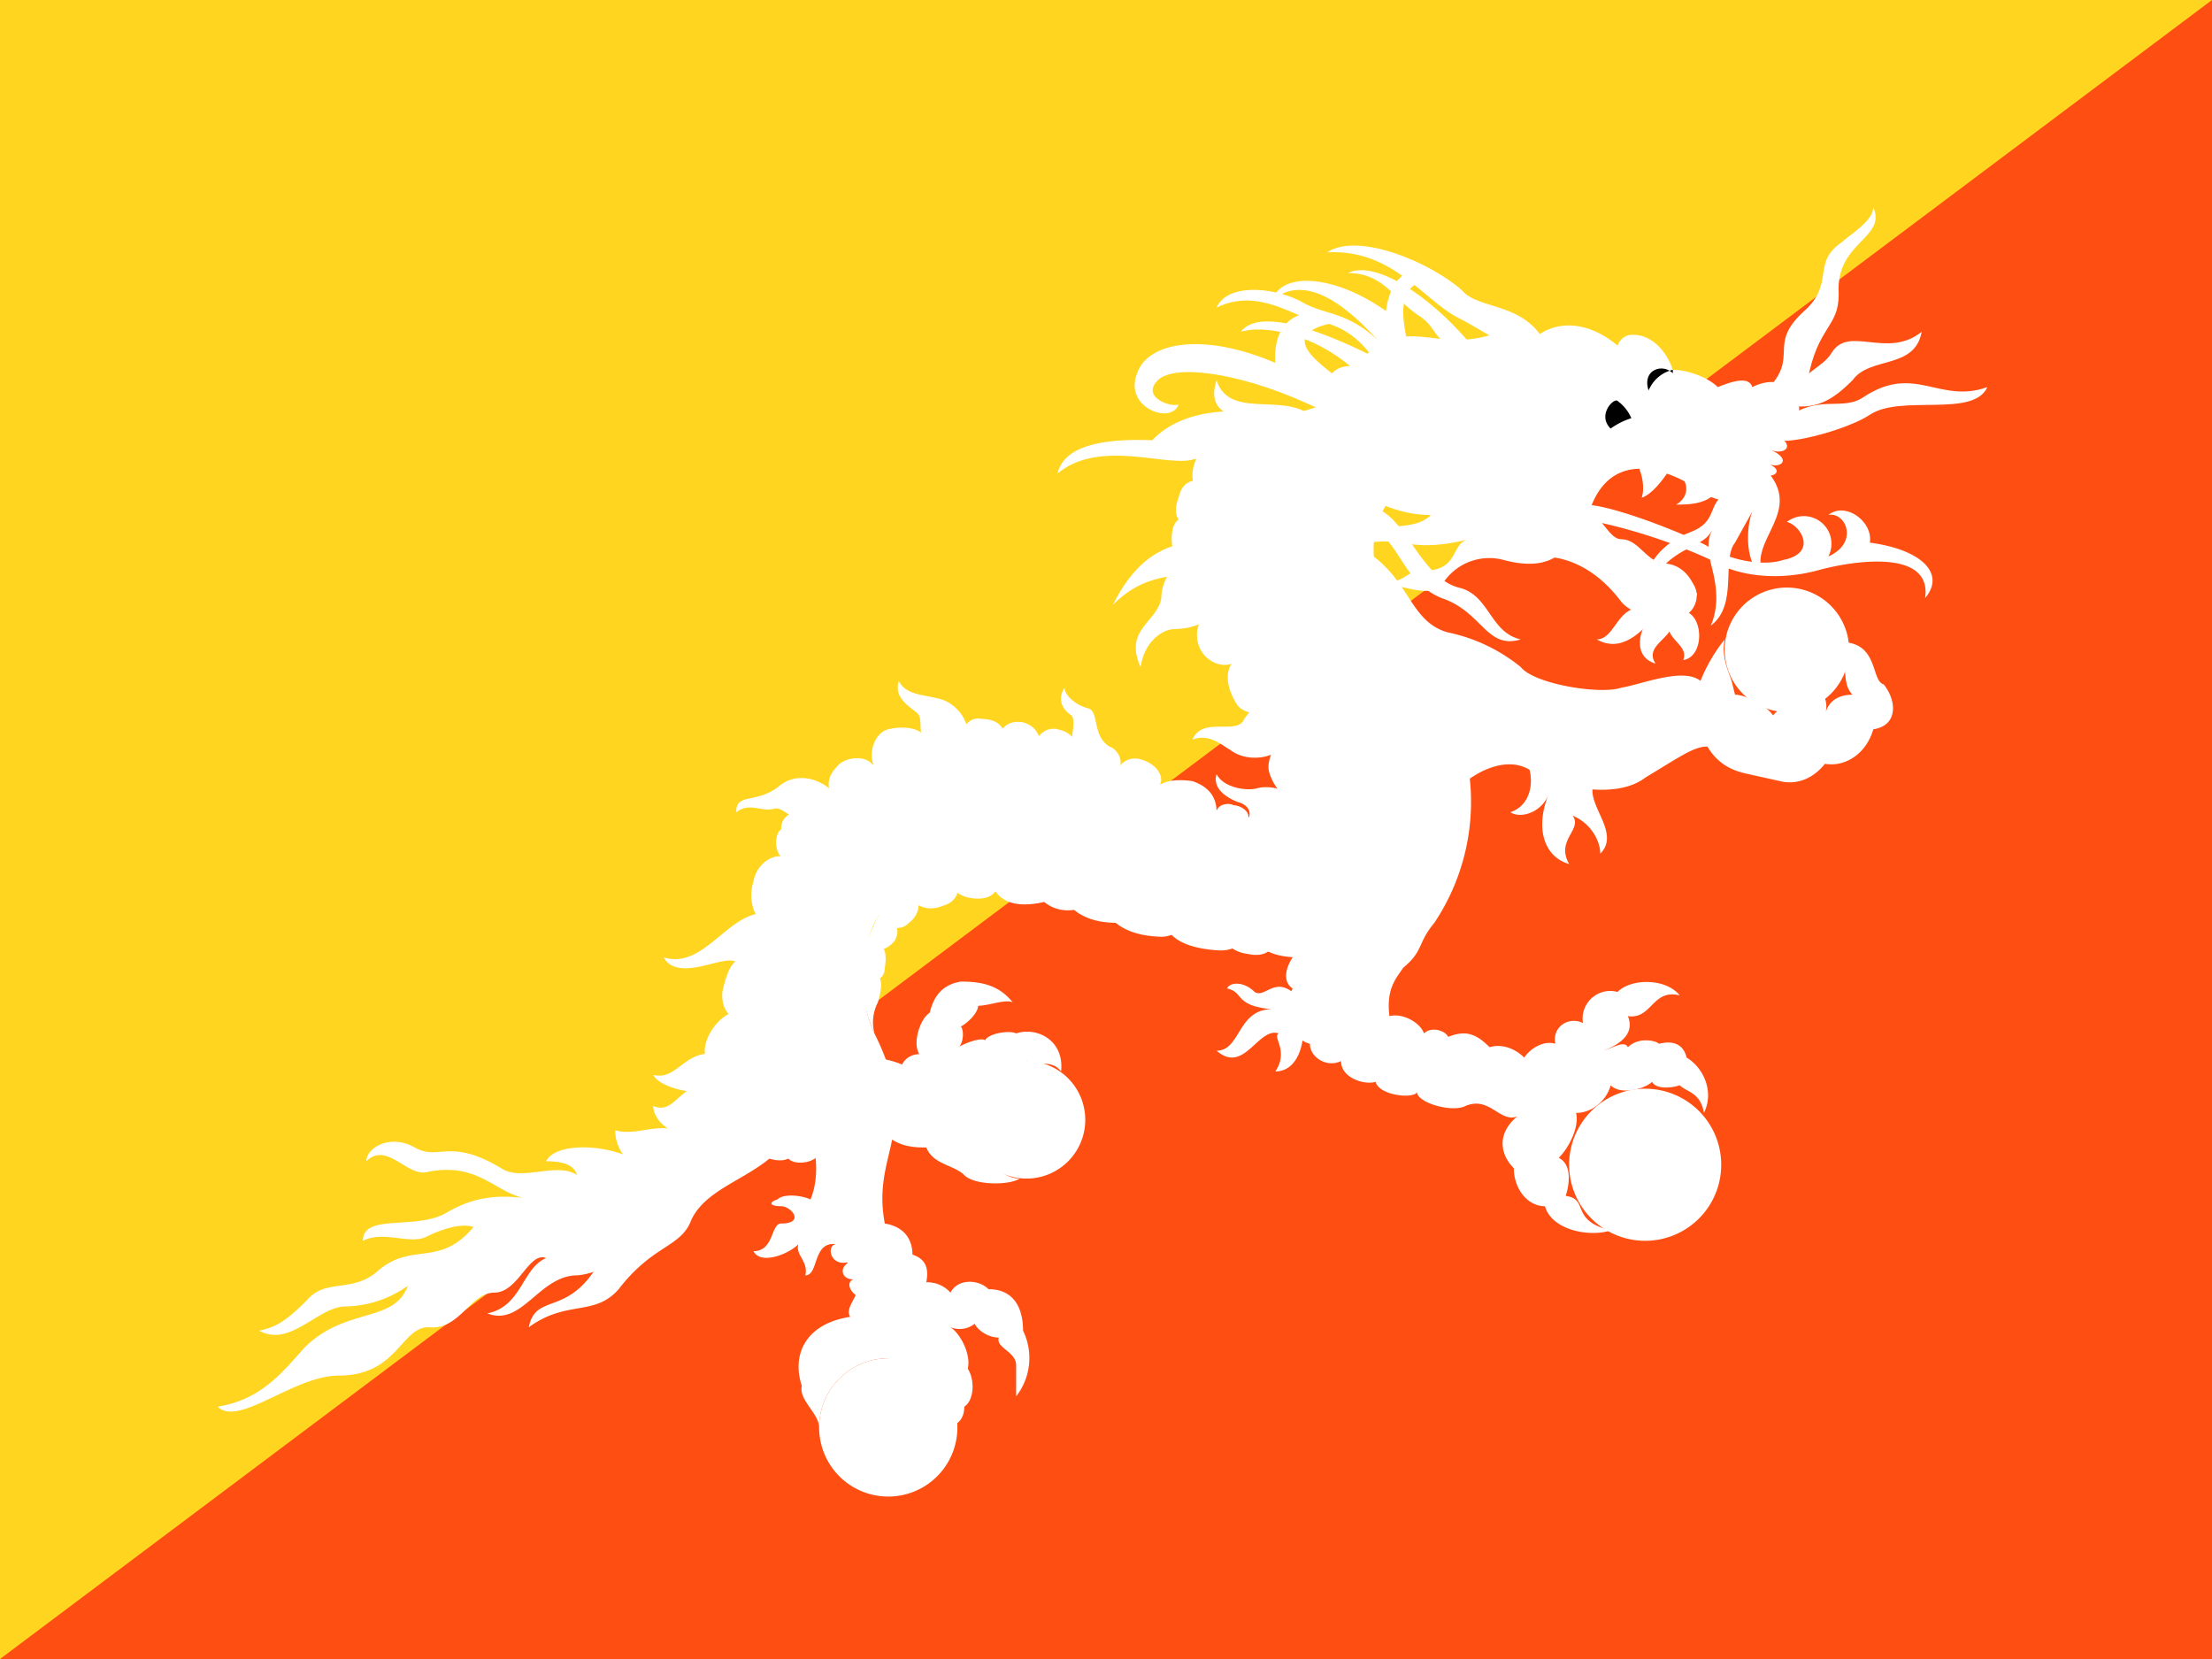 <svg xmlns="http://www.w3.org/2000/svg" id="flag-icons-bt" viewBox="0 0 640 480">
  <path fill="#ffd520" d="M0 0h640v480H0z"/>
  <path fill="#ff4e12" d="M0 480h640V0z"/>
  <g stroke="none">
    <g fill="#fff" stroke-width="0">
      <path d="M345 150c-4-1-6 1-6 6s3 8 7 6l-1-12z"/>
      <path d="M349 140c-3-2-7-1-8 4-2 5 0 8 4 8l4-12z"/>
      <path d="M354 131c-2-3-6-2-8 2-2 5-1 9 3 9l5-11zm-3 46c-5 1-6 8-3 12s9 5 12 0l-9-13z"/>
      <path d="M345 162c-4-1-9 5-9 11-1 7-11 9-6 20 1-7 6-11 10-11 3 0 9-1 11-5l-6-15zm15 28c-6 1-6 8-2 14 3 4 13 3 13-1l-11-13zm15 43c0-4-7-6-11-5-3 1-10 0-12-4-1 3 1 6 6 8 4 1 4 4 3 5 3 1 11 1 14-4z"/>
      <path d="M371 204c-5-3-9 1-11 4-2 5-12-1-15 6 5-2 9 2 11 3 5 4 16 3 18-6l-3-7z"/>
      <path d="M374 210c-5 4-7 9-7 12s4 10 9 11c3-6 5-18-2-23zm-22 25c0-2 3-3 5-2 2 0 5 2 4 4l-9-2zm-29-11c0-2 3-6 8-4s6 6 4 8l-12-4z"/>
      <path d="M335 228c0-1 3-3 10-2 6 2 7 6 7 9l-17-7zm-13-4c4-2 2-7-1-8-5-3-3-10-6-11-4-1-7-4-7-6-2 3-1 6 2 8 2 2-2 11 1 13l11 4zm-69-2c-2-4-9-3-11 0-3 3-3 7 0 9l11-9zm16-6c-1-6-8-6-12-5s-6 7-4 11l16-6z"/>
      <path d="M279 215c3-5-2-12-8-13-4-1-9-1-11-5-1 4 1 6 5 9 3 2-1 7 5 11l9-2z"/>
      <path d="M279 215c-2-3 1-8 5-7 5 0 8 3 6 8l-11-1z"/>
      <path d="M289 216c-1-4 2-8 7-7 4 1 6 5 4 8l-11-1z"/>
      <path d="M299 217c0-3 3-7 7-6 5 1 7 5 4 9l-11-3zm-78 59c-8 0-10 2-12 11-1 11 14 13 12-11z"/>
      <path d="M225 265c-13-5-20 16-33 12 4 7 16 0 20 1 7 1 23-2 13-13zm-8 28c-7-3-14 7-13 12 2 5 17 1 13-12zm-31 44c4 1 8 3 7 10s-14 21-26 22c-11 0-16 15-26 11 10-2 10-13 17-16-5-2-8 10-15 10s-10 11-19 10c-8 0-9 14-26 14-13 0-29 15-35 9 12-2 18-9 25-17 12-12 26-7 30-18a32 32 0 01-18 6c-8 0-16 12-25 7 5-1 8-3 14-9 5-6 13-2 20-8 10-9 18-1 28-13-3-1-8 0-14 3-5 2-12-2-18 1 0-8 15-3 24-8 10-6 18-5 26-4-11 0-15-11-31-8-6 2-12-9-18-3 0-4 7-8 14-4s10-3 25 6c6 4 16-2 22 2-1-3-4-4-9-4 3-6 20-5 28 1z"/>
      <path d="M197 328c-5-4-13 1-19-1 0 4 2 9 8 11l11-10z"/>
      <path d="M206 316c-9-5-10 7-17 4 0 3 3 7 8 8l9-12z"/>
      <path d="M212 306c-14-5-15 7-23 5 2 4 13 6 19 5l4-10zm18-56c-4-5-11-1-12 5-2 6 1 14 6 12l6-17z"/>
      <path d="M239 235c-6-1-13-1-13 5-2 1-3 9 4 10l9-15z"/>
      <path d="M243 231c-6-7-13-7-17-4-7 6-13 2-13 8 4-3 7 0 11-1 3-1 6 6 15 3l4-6zm-15 104c1 2 7 2 9-1 4-3 0-14-6-14-5-1-6 11-3 15z"/>
      <path d="M222 335c8 3 11-4 7-8a80 80 0 01-7 8z"/>
      <path d="M191 346c-1 5-9 6-18 20-9 15-18 8-20 18 11-8 19-3 26-11 10-13 18-12 21-20 6-13 29-13 31-33-8-1-33 20-40 26zm204-194c10 3 10 16 22 21 12 4 13 15 23 12-9-2-9-13-18-15-11-3-15-20-24-23m44 74c2 5 1 12-5 14 3 2 9 0 11-5-4 10-1 18 6 20-4-7 4-10 1-14 5 2 8 7 8 11 6-6-4-14-2-20l-19-6zm-67 67c-6-6-9 1-12-1-3-3-7-3-8-1 5 1 2 5 13 6-10 0-9 12-16 12 8 7 12-7 18-5-2 1 3 5-1 11 6 0 8-7 8-11l-2-11zm-139 60c-2-2-9-3-11-1-3 1-2 2 1 2s7 5 0 5c-3 0-2 8-8 8 2 4 10 1 13-2-1 3 3 5 2 9 4 0 2-10 9-9-3 0-2 7 4 5-4 2-2 6 2 5-3 0-3 3 0 5 3-4-1-19-12-27zm281-142a18 18 0 100-36 18 18 0 000 36z"/>
      <path d="M423 227c6-5 14-8 20-4 5 4 24 9 33 2 10-6 14-9 18-9 3 5 7 7 12 8l9 2c4 1 9 0 13-5 6 1 12-3 14-10 7-1 7-8 3-13-4-1-1-14-15-12 6 4 2 11 6 15-3 0-7 1-8 6 1-3 0-6-1-6 0-3-7-11-13-8 4 1 2 8 5 11a8 8 0 00-6 3c-2-3-8-6-11-6l-1-4c-1-3-3-7-2-12a48 48 0 00-7 12c-5-4-17 1-23 2-6 2-25-1-29-6a49 49 0 00-21-10c-11-3-11-15-23-23 0 15 22 62 27 67zM297 341a17 17 0 100-34 17 17 0 000 34z"/>
      <path d="M256 328c4 4 9 4 12 4 2 5 8 5 11 8s13 3 16 1c-3 0-6-2-9-5-4-3-3-9-6-12a11 11 0 003-8l4-5a15 15 0 0010-4c2 2 7-1 10 3 1-9-7-13-13-11-2-1-8 0-9 2-1-1-7 1-9 3 3-1 3-6 2-7 2-1 5-4 5-6 3 0 8-2 10-1-4-5-9-6-15-6-6 1-8 5-9 9-3 2-5 9-3 12-2 0-4 1-5 3a27 27 0 00-9-2m1-7c-1-4 0-7 1-9 2-7 1-9-5-8a47 47 0 004 17z"/>
      <path d="M249 282c1 2 7 3 7-2 1-6-1-8-6-6l-1 8z"/>
      <path d="M250 274c2 1 6 2 9-2 2-4-1-7-5-7l-4 9z"/>
      <path d="M254 264c0 2 5 7 9 3 4-3 4-9-2-11l-7 8z"/>
      <path d="M261 256c1 3 5 9 12 6 7-2 4-11 1-12a33 33 0 00-13 6z"/>
      <path d="M274 250c-1 2 0 10 9 10s6-11 4-12c-4 0-10 0-14 2z"/>
      <path d="M287 248c-1 2-3 17 15 13 2-1 8-14-15-13z"/>
      <path d="M297 249c-2 2 3 17 15 14 12-2 2-16-15-14z"/>
      <path d="M307 252c-2 4 1 15 16 15 14 0 0-15-16-15z"/>
      <path d="M319 255c-1 2-2 15 16 16 12 1 9-17-16-16z"/>
      <path d="M338 260c-2 4-4 14 15 15 12 0 5-14-15-15z"/>
      <path d="M354 263c-3 4-1 12 7 13 9 2 10-7 4-11s-11-2-11-2z"/>
      <path d="M363 265c-2 4-1 12 13 12 3 0 13-11-13-12zM257 433a20 20 0 100-40 20 20 0 000 40z"/>
      <path d="M404 142a35 35 0 00-5 8c-7 20 11 35 21 56a63 63 0 01-5 61c-5 6-3 8-9 13-2 3-5 6-4 14 4-1 9 2 10 5 2-2 6-1 7 1 5-2 8-1 12 3 3-1 7 0 10 3 2-3 6-5 9-4-1-5 4-8 8-6a8 8 0 0110-9c4-4 14-4 18 1-8-2-8 7-15 6 2 5-2 8-7 10 3-1 6-3 7-1 3-3 8-2 9-1 4-1 7 0 8 4 5 3 8 10 5 16-1-6-5-6-7-8-3 1-7 1-8-1-2 2-9 4-12 1-1 4-5 8-10 8 1 4-2 10-5 13 4 2 3 8 2 11 7 1 1 7 13 10-6 2-17 0-19-7-5 0-9-5-9-11-4-4-5-10 1-15-5 2-8-6-15-3-4 2-14-1-14-4-1 2-11 1-12-3-3 1-10-1-10-6-4 2-9-1-9-5-4-1-4-4-4-7-3-2-3-5-1-9-3-2-2-6 0-9-2-3-2-6-1-9-12-1-28-4-63-15-54-17-68 22-57 46 14 28-1 34 3 55 6 1 8 5 8 9 3 1 5 3 4 8a9 9 0 017 3c2-4 8-4 11-1 7 0 10 5 10 12a18 18 0 01-2 19v-9c0-4-6-5-5-8-3 0-6-2-7-4a7 7 0 01-7 1c3 2 6 8 5 12 2 3 2 9-1 11 0 5-4 7-9 5 2-2 3-5 3-8a10 10 0 01-3-6c-5 1-12-3-13-5a20 20 0 00-20 20c0-4-6-8-5-12-3-9 1-18 14-20-2-3 4-7 2-11a97 97 0 00-15-20c5-8 3-18 1-24-4-9-8-7-21 8-21 23-50 17-75 32-7 4-13 6-6-1s26-15 39-21c23-12 42-31 50-69 18-88 85-59 127-42 40 15 33-20 13-41-25-25-20-45-8-61 20-3 59 4 51 11z"/>
      <path d="M476 359a22 22 0 100-44 22 22 0 000 44z"/>
    </g>
    <g fill="none" stroke-width="0">
      <path d="M392 143c-5 21-1 31 6 41 15 19 27 64 10 94"/>
      <g stroke-linecap="round">
        <path d="M418 252c2 0 6-3 6-7m-5-2c1-4 7-5 7-9m-7-6c0-3 6-7 5-11m-8-2c-1-3 5-7 3-10m-7-4c-2-2 2-5 1-8m-8-3c0-2 2-5 1-7m-7-6c1 0 3-2 2-4m-6-5c1 0 3-1 3-3M266 411c-5-2-11 1-13 5m4 4c1-4 7-6 9-4-4-3-6 6-2 6m34-104c-2 2-3 7 1 12m4-11c-2 2-2 8 1 9-2-2 0-5 2-6 2 0 4 3 1 5m177 5c-7-2-13 7-6 14 0-7 5-12 11-11m-3 5a3 3 0 00-3 3c0 1 2 3 4 3l2-3m23-161c1 5 7 6 12 5m0-2c-4 0-7-4-7-7 0 2 5 3 6 2M268 332c-1-3 3-6 3-8s5-4 9 0m-2-27l-2 1m11 13l-5-1m0 6l-4 1m-40 77c0 2 3 5 4 6m6-12a10 10 0 00-1 8m21 0c-3-2-1-6-1-8-1-3 2-7 8-3m-29-4h6m23-7a8 8 0 00-1 4m12-5c-2 0-3 2-4 3m-21-68c2 0 8 4 8 7m14-24c-6 0-9-7-4-7m15 15c-2 1-1 6 3 8m-18 33c-1-2 1-6 5-5m5 52c0-4 5-6 7-2m-26 13c0-4 2-6 4-6s5 1 6 4m-48 5c0-2 3-5 5-5m231-109c-2 1-3 7 3 7m-13 2l1 2m29 8c-1-1-6 4-2 8m-39 36c-1-4 3-5 6-4m-14-22l7-4m-8 18c0-3 2-6 3-7m9-29a16 16 0 002 9m28-9l-4 3m2 8l2-2m47-111c0 4-5 6-8 4m17-3c2 1 9 0 8-4m-16 24a11 11 0 01-5-3m19-7l-5-1m-31 14a17 17 0 006-2m-10-21l-4 1m30 5a11 11 0 01-3 5M498 213c3-2 7 9 15 6m0-12a11 11 0 00-2 6"/>
      </g>
      <path d="M359 190l3-1M227 310c3 3 6 6 5 12m172-143h8m3 2c0 2 0 9-3 10m1-1c3 1 10 1 12-5m-5 5c2 3 2 8-3 10m4-6c4 1 13 2 12-6m-3 6c3 4 14 8 12 1m-22 10c4 1 10-2 8-10m12 4c0 3 15 6 13-1m-3 4c3 6 17 6 13-2m-3 6c3 3 16 1 11-7m0 7c8 6 17-3 7-9m4 7c7 5 16-5 10-7m-65 5c2 0 7 0 8-4m-2 3c0 6 10 8 12 1m-3 4c2 4 11 5 12 0m-1 2c1 4 9 4 11 0m-3 2c2 5 12 5 14-2m-2 3c4 2 12 2 11-6m-1 6c5 4 13 0 9-8m0 13c3 0 4-6 1-8m-70 9c6-3 8-9 3-14m3 9c3 2 11 0 12-6m-7 6c2 3 2 7 0 10m2-6c6-4 15 4 9 8m-1-8c1-1 4-4 4-7m-1 10c2-3 22 3 10 9m-1-17c3 1 5 6 0 8m5 4c4-4 17-1 12 4m-3-5c2-8 16-3 11 0m-14-8c0 1 0 5-2 7m14-9a6 6 0 01-1 6m9-6c1 2 2 5-1 7m-109-66c0 8 3 12 13 8m-10 1c-5 7 1 14 10 7m-25-4c7 7 19 2 11-9m8 15c-1 7 5 9 9 5m-34-10c1 7 9 13 16 9m-7 1c0 10 14 11 17 1m-5 6c5 10 14 6 18 0m-28-15c2 5 6 10 14 6m-40-8c2 4 8 8 16 3m-11 2c-4 6 4 12 14 3m-9 4c2 9 5 16 17 5m-6 4c5 6 11 9 18 0"/>
      <path d="M387 189c0 6 1 10 6 9 4 0 8-3 10-6m-11 6c0 8 6 13 17 6m-12 3c-2 5 4 14 16 10m-42-25c-1 7 6 12 16 3m-11 5c1 6 7 13 17 3m-12 4c-1 10 8 13 16 5m-30-12c2 0 4-2 5-3m-1 10c2 1 6-1 7-3m-2 15c2 2 9 1 10-2m-2 2c4 9 14 8 18-2m-2 4c2 5 7 8 15 7m-11-2c-4 8 1 16 12 8m-9 3c-1 5 3 10 9 11m-29-24c-1 10 6 15 16 10m-26-5c2 2 6 2 11 0m5 6c-3 9 6 15 14 6m-27-11c0 5 5 10 12 8m21 9c-5 4-6 10 1 14m-13-16c0 6 3 9 8 9m-16-11c-8 7 0 15 9 8m-3 2c-3 8 7 13 12 5m-28-22c-3 8 0 13 7 13m-18-15c1 5 5 7 10 6m-7-1c-3 7 2 11 9 8m21 15c-1 4 0 7 6 9m-5-3c-8 4-9 11-3 16m-4-24a8 8 0 002 12m-35-35c-5 4-1 16 9 9m16 5c-6 6-3 14 6 12m-16-15c-3 9 0 12 7 12"/>
      <path d="M359 236a8 8 0 00-1 12c2 3 7 2 8-2m-18-13c-6 7 0 16 9 14m23 8c-6 2-11 8-7 13 2 2 12 3 14-8m-18-12c-3 5-2 10 4 12m-4-2c-4 2-7 4-6 9m-3-17c-1 6 0 9 4 11m-4-4c-6-1-9 2-7 8m1-7c-6-2-7-7-4-12m-1 8c-6 0-9 3-9 7"/>
      <path d="M341 230c-5 2-6 8-5 11 2 3 7 4 10 1m-18-17c-4 5 1 14 8 11m-19-15c-3 6 1 15 11 12m0 25c-1-6 6-10 14-2m-4-13a10 10 0 00-3 8m-28-33c-4 7 1 14 10 11m14 7c-6 6-4 12 0 16m-4-9c-9 0-10 11-2 14m-5-24c-4 2-5 9 1 12m-1 4c-4-2-9 0-8 4m2-4c-4-9-14-7-13 1m16-12c-2 1-7 2-9 5m1-14a7 7 0 003 12m-15-25c-1 6 1 8 8 8m-6-1c-3 7 1 10 8 9m-6-1c-4 5-2 11 2 13m-4-6c-8-1-9 7-6 11"/>
      <path d="M293 216c-5 2-7 7-5 11 3 3 8 2 10 0m-8 1c-4 6-1 10 3 12"/>
      <path d="M275 215c-3 3-1 9 6 9 6 0 9-5 7-9m-8 9c-2 6 0 11 8 10m4 8c-5-2-13 0-10 7m0-16c-2 3-2 8 1 10m-2-2c-3 1-7 3-5 9m0-5c-5-1-11 2-7 7m-1-5c-4 0-9 4-5 8m-1-3c-4 1-8 5-4 8m22-29c-5 3-6 8-3 13m-3-23c-7 3-7 13 1 16m-3-2c-5 3-6 8-3 11m-5-29c-3 1-3 10 5 10m-14-7c-6 4 1 15 11 7m-5 3c-1 4 0 9 7 9m-7-4c-5 2-5 12 3 13m-18-22c-7 6 5 11 9 3m-18 7c-3 4 8 13 13-3m1 0c0 4 2 6 7 6m0 4c-8 1-10 11-2 13m-12-14c0 3 3 6 8 6m3 7c-7 2-7 11-1 10m-3 9c-6-2-6-9-1-11"/>
      <path d="M246 268c-5 3-3 10-1 11s5 0 5-3m0 10c0 4-12 2-6-8m0 9c-4 7 3 12 7 6m-6 2c-2 5 4 9 9 5m-23-55c-2 5 9 7 10-3m-13 10c-2 10 15 8 11-4m0 6a8 8 0 0012-6m-6 6a10 10 0 005 7m-13-4c-1 5 4 9 10 8m-9-3c-3 4-4 11 5 11m-19-10c-1 4 7 8 12 2m-15 8c0 3 7 7 11-6m-3 7c2 3 8 6 12-1m-6 4c-2 5 2 9 7 8m-17-9c-1 7 7 10 11 7m-16-4c-2 8 8 11 12 5m-2 3c0 4 7 8 13 4m-26 0c-1 2 8 4 9-3m-4 4c2 6 9 7 13 0m-2 3c1 5 7 8 12 4m3 2c-2 7 5 12 9 9m-20-10c-2 7 7 11 12 7m-23-11c-1 7 5 11 11 8m-23-7c-1 5 8 8 13 4m-18 8c2 3 11 0 11-6m-2 4c3 4 10 6 13-2m-2 4c0 6 10 10 13 0m11 2c-1 2 2 7 6 7m-14-9c0 3 4 7 9 6m1 1c-1 3 0 8 4 8m-4-2c-3 3-2 8 3 8m-4-3c-5 3-4 10 3 10m-18-24c0 7 9 8 10 2m-3 4c-1 4 2 8 7 7m-6 42c1 2 6-1 5-4-2-2-7-1-6 2m4-3c1-5-6-6-7-1m2-3c2-3-4-7-6-3m2-1c1-5-5-6-5-3m-2-5c1-2 8-1 5 3m6 6c2-3-2-8-5-6m24 13c-3 1-5 2-3 7 1 3 6 3 7 1"/>
      <path d="M261 366c-3-2-7 1-5 5 1 4 5 3 6 1m-14 0c1 3 7 2 8 0m-4-6c1-1 3 0 4 1m-4-33c-4 3-2 10 4 8m-6-2c-3 3 0 10 6 7m-5 0c-2 2 0 8 5 7m-6-4c-1 0-4 0-5 2m2-28c-3 3-1 8 4 9m-5-3c-4 2-4 10 4 10m-4-1c-3 2-1 9 4 8m-2-1l-1 4m-2-6c-2 0-5 1-5 3m-4-7c1-2 7-2 7 4m1-7c-1 0-3 1-3 3m0-22c-2 3-4 10 5 12m-10 4c0-2 5-4 7 0m-11-11c1 1 5 4 7 2m-28-15a6 6 0 007 7c5-1 6-5 4-7m-3 7c-3 3 1 8 4 7m-1-10c2 0 8-1 9 2m-27-1c-1 2 7 4 10 1m-3 1c0 3 1 7 8 6"/>
      <path d="M220 327c1-3-4-6-8-2-3 4 1 8 3 7m-12-14c-2 3 5 10 9 4"/>
      <path d="M198 324c-3 3 0 8 4 6 4-1 4-6 3-7"/>
      <path d="M193 329c-3 2 0 7 3 7s4-3 4-6m5-1c-1 3 4 5 7 2m0-6l-1-2m-23 10c-3 2 3 8 6 2m13-3c-1 1 1 5 4 4m-13-1c1 2 6 5 10 0m-7 2c-1 2 1 5 3 5m49 11c-2 4 4 9 9 4m-5 2c-1 2 0 5 2 6m-8-1c1-2 3-4 6-3m-9-2c0-2 2-4 4-3m147-78c-9 0-5 15 3 12m-5-1c-2 3 1 8 5 5m-1 1c-3 4 7 11 11 4m-3 3c0 4 12 7 11-2m-2 5c3 5 14 5 13-2m-2 5c2 3 13 5 12-2m-56-40c1 4 7 5 12 3m-16-1c4 3-1 13-7 9m8-2c4 2 8 0 10-5m-3 4c1 3 5 5 11 4m-21-1c6 5-2 14-5 10m7-6c3 1 9 0 10-4m-3 4c0 3 3 4 6 4m-14 0c2 3 9 4 12 0m-3 2c0 4 3 7 7 6m-21 2c3 2 7-5 4-9m0 16c4 0 4-6 1-10m8 15c3-1 2-8-6-9m16 15c3-1 1-9-8-9m20 12c3-4-5-9-11-6m17 10c4 1 7-9-6-8m14 8c3-1 6-7-4-5m12 6c3 1 4-8-5-5m-47-23c4 2 10-1 9-6m-1 5c1 2 0 6-2 8m2-3c2 1 6 0 8-4m-4 4v7m1-4c3 2 6-1 8-4m-2 3c2 1 4 7 0 10m2-3c3 0 6 0 8-3m-1 2c2 0 5 4 4 7m0-1c2 0 7-2 8-5m-2 2a7 7 0 014 7m0-3c2 0 4-1 5-4m-1 2c2 1 4 3 4 5m0-1l4-3m5-1c3 3 0 10-5 9m-44-165c-5 3-18 2-12-9m13 2c-9 3-21-4-9-12m-3-2c-8 0-13 12-3 17m-27-12c-2 4 5 8 10 4 4-3 4-11 1-14m-15 20c-3 8 16 9 13-5m-14 17c0 7 18 4 12-9m2-3c2 2 5 5 12 5m-9-14c1 2 5 4 10 2M185 335c-4 3 3 8 5 2m-8 0c-4 3 2 8 5 3m-9 0c-4 3 3 8 5 2m-9 0c-4 2 1 8 5 3m-9-1c-4 2 1 8 5 3m17-10c0 4 6 5 8 0m-4 3c-2 3 1 6 3 5m-12-5c0 3 6 4 8 1m-5 2c-1 2 2 5 4 4m-10-5c0 3 3 5 6 4m-4-1c-1 1-1 4 1 5m-8-5c0 2 3 6 6 3m-5-1c-2 2-2 4 1 5m-6-5c0 2 1 4 4 3m-15-3c-2 1 3 7 6 2m-11 0c-3 2 4 8 6 2m10-2c-2 1-3 4-1 5m-5-4c0 1 2 3 4 3m-6-2c-2 1-1 4 2 4m-9-2c-1 1 0 4 2 3m2-3c0 1 1 2 3 1m-13-2c-2 1-2 6 6 3m-11-1c-3 1-2 6 5 2m0 0c0 1-1 3 2 2m-7-1c-2 1-1 4 2 3m-9-2c-2 1 3 3 6-1m-4 2c-1 1-1 4 1 3m-8-1c-2 1 1 2 6 0m-4 1c-2 2-2 4 1 3m-6-2c-2 2 0 3 4 2m-4 0c-4 2-2 5 0 3m114 7c-1 2 1 3 4 3 2-1 4-3 3-5m0 3c2 2 6 0 6-3"/>
    </g>
    <g fill="#fff" stroke-width="0">
      <path d="M397 103c-10-5-32-15-38-7 6-2 22 0 35 13l3-6z"/>
      <path d="M403 103c-12-14-19-11-27-16-8-4-21-5-24 2 12-6 23 3 29 4 9 1 15 8 17 12l5-2zm45-2c-6-14-20-11-25-17-9-8-30-17-39-11 19-1 28 14 38 19 8 4 16 11 26 9z"/>
      <path d="M425 99c-11-13-27-24-35-20 10 0 13 7 20 12 7 4 4 10 15 8zm-51 23c-10-4-32-6-42 7 16 3 42 1 42-7z"/>
      <path d="M372 127c-11-5-19 2-30 1-20-2-34 0-36 9 12-10 31-2 39-4 7-2 36 0 45 4-5-6-12-7-18-10zm35-29c-2-9-2-18 10-17-3-4-14-6-16 9-14-10-30-12-33-3 8-7 19-2 32 13a24 24 0 017-2z"/>
      <path d="M388 110c-8-6-19-14 0-17-8-5-20-3-19 12-21-9-37-6-40 3-4 10 10 15 12 9-2 1-11-2-6-7s26-2 48 9c6 3 26 3 5-10z"/>
      <path d="M382 124c-6-13-26-1-30-14-6 18 28 8 30 14zm127 13c4 2 8-1 2-3 4 2 8-1 1-4 4 2 8-1 2-4-2 2-5 8-5 11zm2-24c10-10 0-13 11-23 9-8 2-14 11-20 2-2 9-6 9-10 4 9-11 10-10 25 0 10-6 9-9 25 0 3-3 11-12 3z"/>
      <path d="M516 118c5-11 11-11 14-16 5-8 16 2 26-6-2 11-15 7-20 14-6 6-11 9-20 7z"/>
      <path d="M517 121c9-7 16-2 22-6 15-10 22 2 36-3-4 9-25 2-34 8s-40 13-24 1zm-26 51c-1-4-4-9-10-9-5-1-7-7-12-7-4 0-6-9-12-8-6 0-8 7 5 14 14 6 28 14 29 10zm-17 4c-6 0-7 9-12 9 7 4 13-2 17-7l-5-2z"/>
      <path d="M479 177c-5 4-7 13 0 15-4-6 8-8 4-14l-4-1z"/>
      <path d="M483 177c-3 8 6 9 4 14 6-1 6-12 1-14h-5z"/>
      <path d="M446 161c9 0 17 5 23 13 4 5 16 7 20 3s2-13-9-10c-2-4-10-3-13-6-4-4-18-14-21 0z"/>
      <path d="M480 167c-2 1-3 5-1 7m7-4l-1 4m-25-12c5 0 6 3 11 5M457 150a161 161 0 0138 12c8 5 20 6 31 3s33-6 31 8c6-7-1-14-16-16 1-6-7-12-12-8 5-1 9 8 0 12a8 8 0 00-12-10c4 1 9 9-1 11-6 2-16 0-22-4-7-4-45-19-37-8z"/>
      <path d="M499 143c-5 3-2 8-10 11s-14 10-12 16c6-12 15-11 18-16 4-4 9-11 4-11z"/>
      <path d="M500 144c0 9-8 6-5 19 1 4 3 11 0 18 8-6 3-19 7-24l5-9c-2 5-2 16 3 18-4-10 12-18 1-30-2 3-7 8-11 8zm-26-9c1 2 2 6 1 9 3-1 6-5 8-8 5 1 7 7 2 10 3 0 8 0 11-3-3-4-14-11-22-8z"/>
      <path d="M394 116a10 10 0 00-5-2c-8-2-4-9 3-8 14-16 22-4 39-9 6-2 10-1 14 0 7-5 16-3 23 3a5 5 0 013-3c6-1 11 4 13 10 4 0 10 2 13 5 5-2 9-3 10 0 4-2 10-3 13 4s-7 5-9 19c-1 9-11 13-19 7-12-8-25-10-31 3-6 14-11 21-26 17a16 16 0 00-17 6c-4 6-11 1-19 1 10-1 6-4 15-4 8-1 6-8 11-9-20 5-19-3-36 3 8-10 19-4 25-10-15 0-22-10-29-6-10 7-6 25-33 23-14 0-22 1-30 9 14-28 33-13 42-22a68 68 0 0012-14 6 6 0 014-4c-23-7-9-18 14-19z"/>
      <path d="M507 112v3c0 6-8 6-9 14 0 5 0 7-3 6-3 0-6-5-3-10M398 108a11 11 0 00-6-2m53-9c6 3 10 10 20 11 9 0 15 14 31 5a38 38 0 011-1m-29-12a13 13 0 00-1 8m-30 21c-12 0-15 6-15 12s5 14 15 14 16-7 16-13-6-13-16-13z"/>
      <path d="M439 154c0-3-6-2-6-5s3-4 3-7 6-4 8-1c1 3 7 8 8 5m-9-5a10 10 0 000 13m4-9v7"/>
      <path fill="none" d="M496 136c9 0 11-10 4-11m-16-18c-3-4-11-5-11 4"/>
      <path d="M472 121c-3-8-11-9-16-5-4 3-4 12 4 14 3-4 8-8 12-9zm-3-5c-5-4-12 3-6 11m-83 8c3 0 8 1 15 4 4 2 17 7 26 2-9 3-15-9-22-8-6 2-18 4-23-1 12 1 19-8 32 0a24 24 0 0014 3c-12-13-27-4-28-16 7 8 23-1 32 13m-30-10l-2-6"/>
    </g>
    <path d="M484 108c-3-3-9-1-7 5a10 10 0 017-6zm-18 16a21 21 0 016-3 12 12 0 00-4-5c-1-1-6 4-2 8z"/>
    <path fill="none" d="M459 114c-5-4-9-3-11-1-3 0-6 3-6 7m7 3c-5-4-13-3-12 6m-4 4c3-2 7-3 10 1m32-9c-1 1-2 4 0 7-2-3-8-3-13 4m25-11c-7 1-7 5-1 7m-47-24c-5-1-9 2-2 5m13-9c-8-2-11 1-7 2m-16 30c0 3 1 7 6 3m-4 6l-1 2m-18-40c-5-1-6-6 0-5m-2 16c-5-2-5-7-1-7m11 4c-6-1-6-6-1-5m2-8c-3-1-8 3 0 5m10 2c-8-1-8 2-3 4m9-11c-6-1-9 2-4 4m-15 18c-2-1-3-7 4-5m10 3c-5-1-9 4-5 6m11-11c-5-1-9 0-6 2"/>
    <path fill="#fff" d="M484 108a10 10 0 00-7 5"/>
  </g>
</svg>

